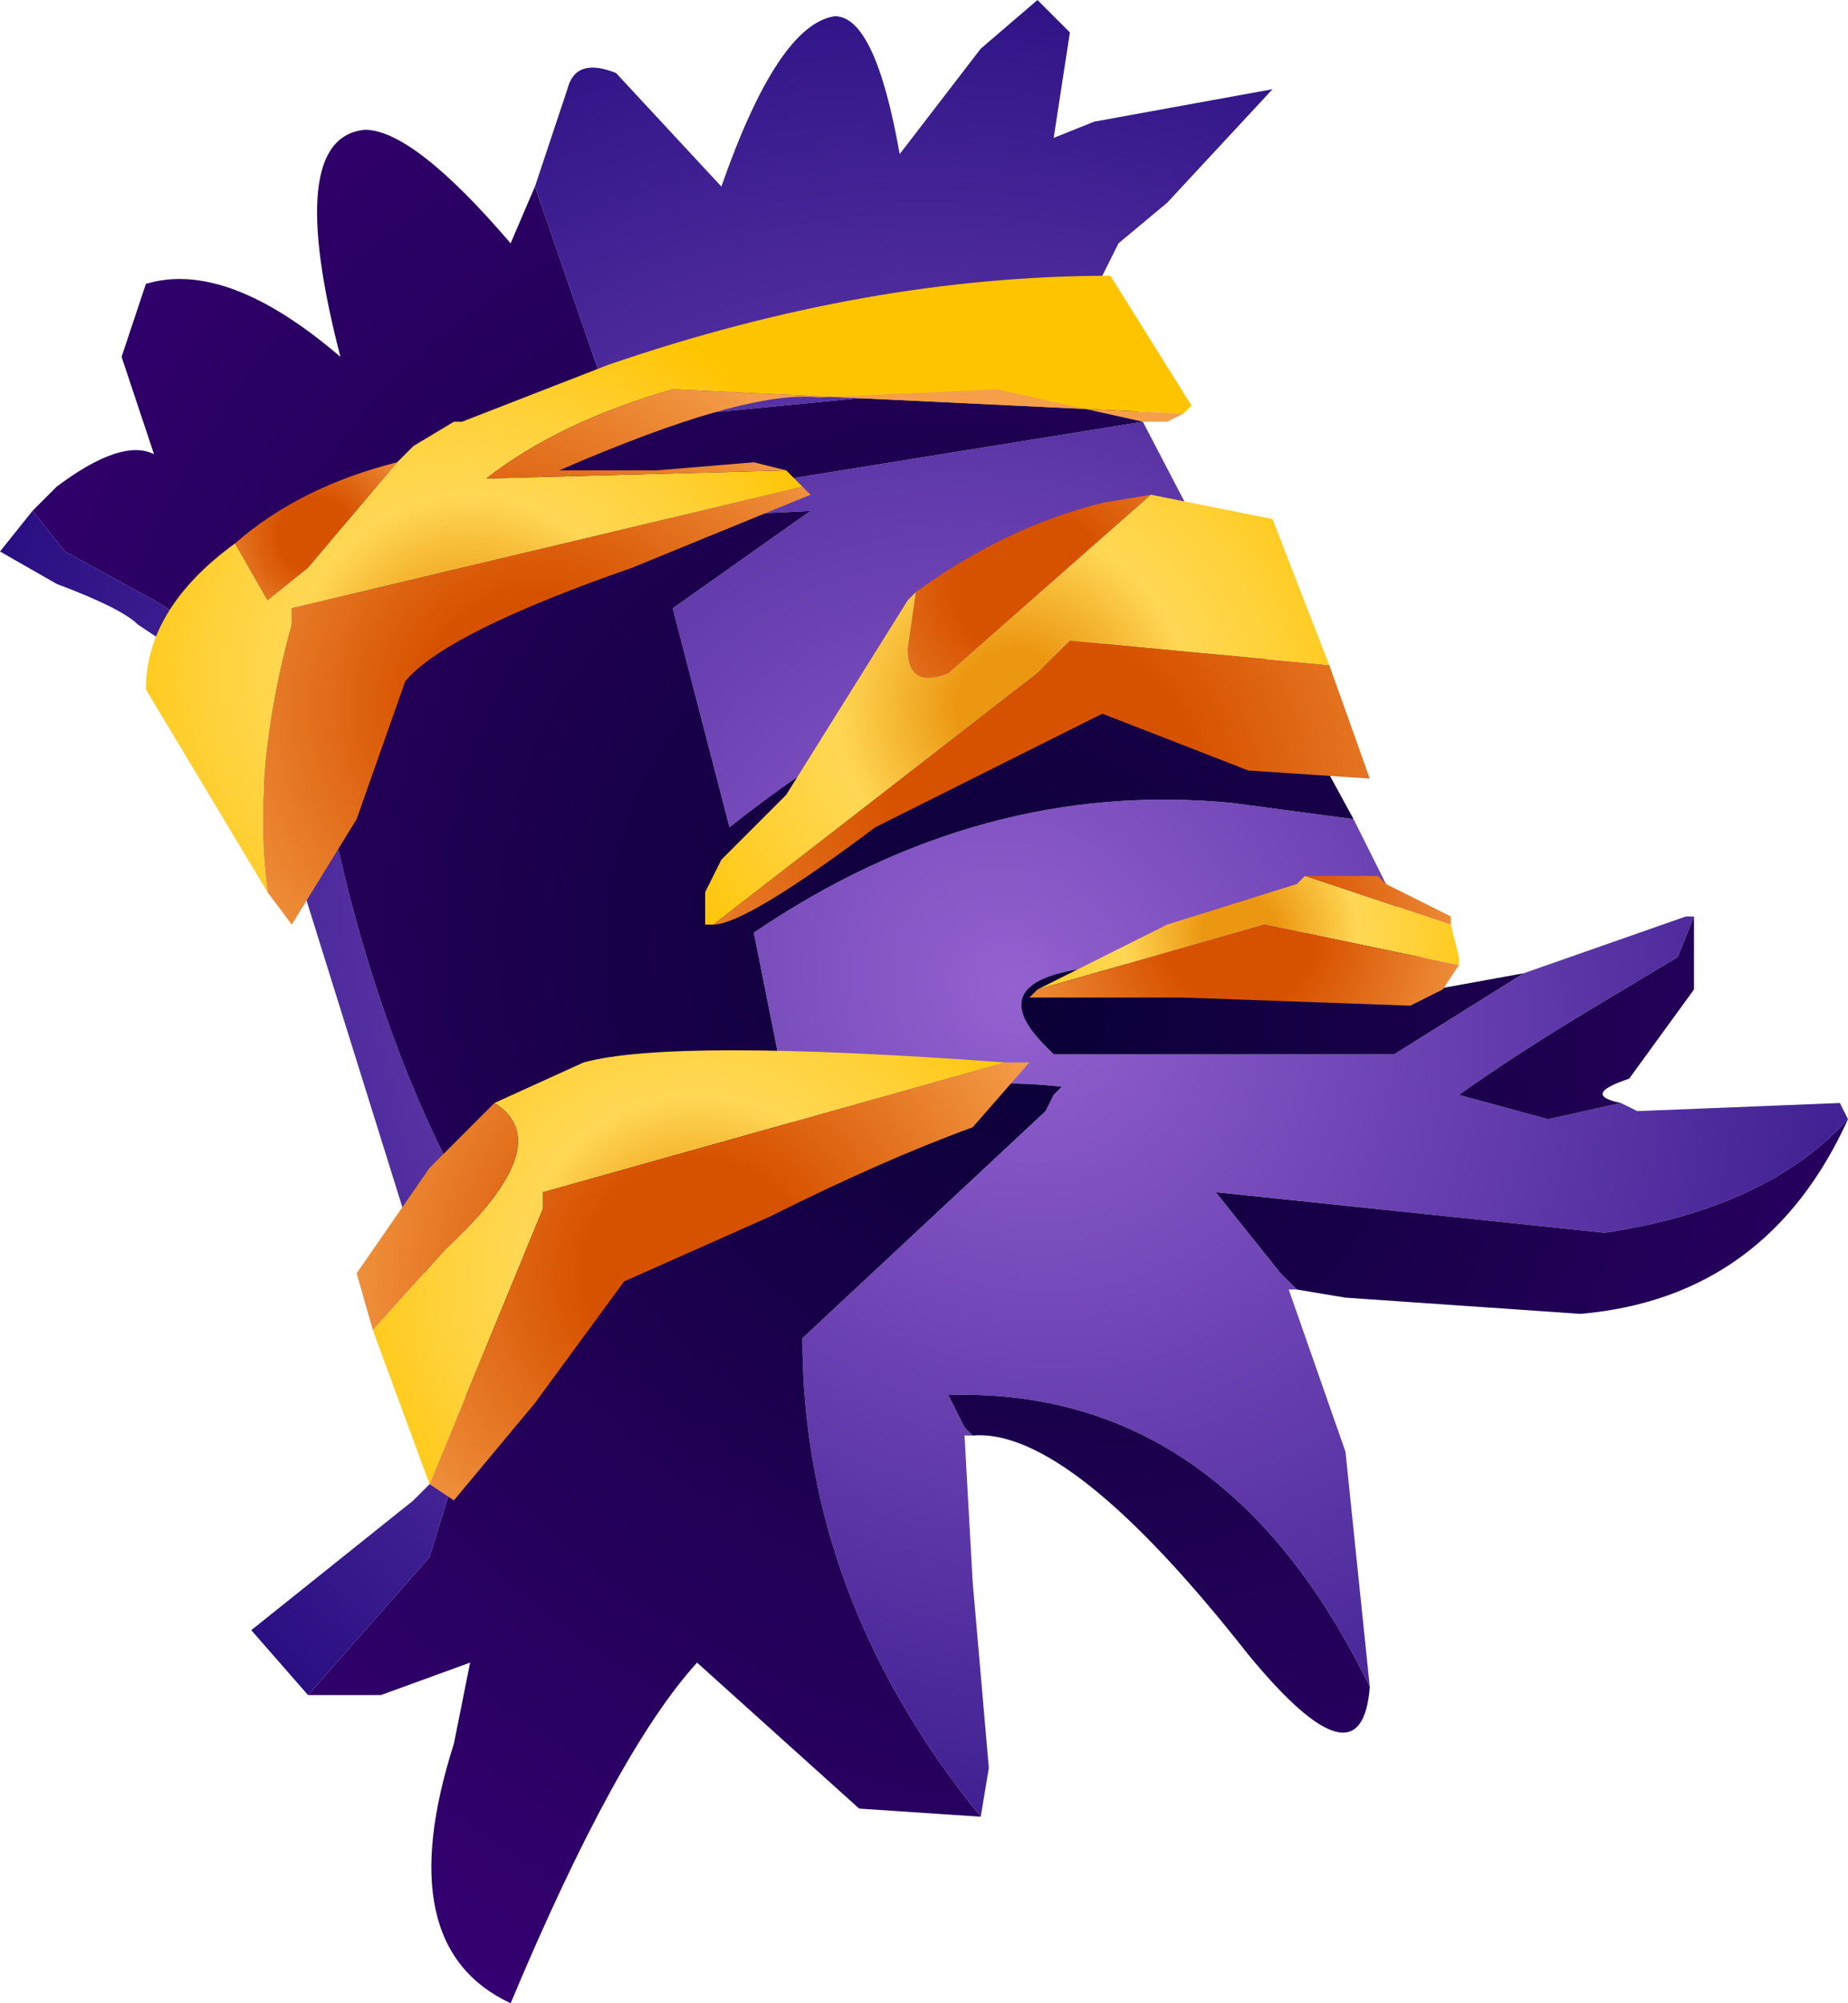 <svg xmlns="http://www.w3.org/2000/svg" xmlns:ffdec="https://www.free-decompiler.com/flash" xmlns:xlink="http://www.w3.org/1999/xlink" ffdec:objectType="frame" width="11.4" height="12.35"><use ffdec:characterId="3" xlink:href="#a" width="11.4" height="12.35"/><defs><radialGradient id="b" cx="0" cy="0" r="819.2" gradientTransform="matrix(.009 -0 .001 .009 4.8 8.95)" gradientUnits="userSpaceOnUse" spreadMethod="pad"><stop offset="0" stop-color="#9461d0"/><stop offset="1" stop-color="#1b0477"/></radialGradient><radialGradient id="c" cx="0" cy="0" r="819.2" gradientTransform="matrix(.009 -0 .001 .009 4.8 8.95)" gradientUnits="userSpaceOnUse" spreadMethod="pad"><stop offset="0" stop-color="#0a0035"/><stop offset="1" stop-color="#350072"/></radialGradient><radialGradient id="d" cx="0" cy="0" r="819.2" gradientTransform="translate(4.9 6.45)scale(.002)" gradientUnits="userSpaceOnUse" spreadMethod="pad"><stop offset=".286" stop-color="#d75200"/><stop offset="1" stop-color="#f59f4a"/></radialGradient><radialGradient id="e" cx="0" cy="0" r="819.2" gradientTransform="translate(5 7.7)scale(.004)" gradientUnits="userSpaceOnUse" spreadMethod="pad"><stop offset=".286" stop-color="#d75200"/><stop offset="1" stop-color="#f59f4a"/></radialGradient><radialGradient id="f" cx="0" cy="0" r="819.2" gradientTransform="translate(1.85 7.2)scale(.003)" gradientUnits="userSpaceOnUse" spreadMethod="pad"><stop offset=".286" stop-color="#d75200"/><stop offset="1" stop-color="#f59f4a"/></radialGradient><radialGradient id="g" cx="0" cy="0" r="819.2" gradientTransform="translate(.5 6.15)scale(.001)" gradientUnits="userSpaceOnUse" spreadMethod="pad"><stop offset=".286" stop-color="#d75200"/><stop offset="1" stop-color="#f59f4a"/></radialGradient><radialGradient id="h" cx="0" cy="0" r="819.2" gradientTransform="translate(4.8 7.2)scale(.003)" gradientUnits="userSpaceOnUse" spreadMethod="pad"><stop offset=".141" stop-color="#ec9712"/><stop offset=".443" stop-color="#ffd754"/><stop offset=".671" stop-color="#ffd138"/><stop offset="1" stop-color="#ffc400"/></radialGradient><radialGradient id="i" cx="0" cy="0" r="819.2" gradientTransform="translate(1.45 7)scale(.003)" gradientUnits="userSpaceOnUse" spreadMethod="pad"><stop offset=".141" stop-color="#ec9712"/><stop offset=".443" stop-color="#ffd754"/><stop offset=".671" stop-color="#ffd138"/><stop offset="1" stop-color="#ffc400"/></radialGradient><radialGradient id="j" cx="0" cy="0" r="819.2" gradientTransform="translate(6.2 8.6)scale(.002)" gradientUnits="userSpaceOnUse" spreadMethod="pad"><stop offset=".141" stop-color="#ec9712"/><stop offset=".443" stop-color="#ffd754"/><stop offset=".671" stop-color="#ffd138"/><stop offset="1" stop-color="#ffc400"/></radialGradient><radialGradient id="k" cx="0" cy="0" r="819.2" gradientTransform="translate(2.85 10.7)scale(.003)" gradientUnits="userSpaceOnUse" spreadMethod="pad"><stop offset=".141" stop-color="#ec9712"/><stop offset=".443" stop-color="#ffd754"/><stop offset=".671" stop-color="#ffd138"/><stop offset="1" stop-color="#ffc400"/></radialGradient><radialGradient id="l" cx="0" cy="0" r="819.2" gradientTransform="translate(6.2 8.6)scale(.002)" gradientUnits="userSpaceOnUse" spreadMethod="pad"><stop offset=".286" stop-color="#d75200"/><stop offset="1" stop-color="#f59f4a"/></radialGradient><radialGradient id="m" cx="0" cy="0" r="819.2" gradientTransform="translate(2.85 10.7)scale(.003)" gradientUnits="userSpaceOnUse" spreadMethod="pad"><stop offset=".286" stop-color="#d75200"/><stop offset="1" stop-color="#f59f4a"/></radialGradient><radialGradient id="n" cx="0" cy="0" r="819.2" gradientTransform="translate(1.45 7)scale(.003)" gradientUnits="userSpaceOnUse" spreadMethod="pad"><stop offset=".286" stop-color="#d75200"/><stop offset="1" stop-color="#f59f4a"/></radialGradient><g id="a" fill-rule="evenodd"><path fill="url(#b)" d="m5.6 5.45.6 1.15.1.2q-1.55-.2-3.25 1.15L2.7 6.6l.85-.6-1.05.05v-.1zM6.9 7.9l.3.6-1.75.3q-.9.05-.45.5l.05.05h2.1l.8-.5 1-.35H9l-.1.25-.5.3q-.5.3-.85.55l.55.15.45-.1.1.05 1.25-.05.05.1q-.5.55-1.5.7l-2.4-.25.4.5.1.1H6.5l.35 1L7 13.25q-.9-1.85-2.6-1.8l.1.2.05.05H4.5l.05.9.1 1.15-.05.3Q3.5 12.7 3.5 11.1L5 9.7l.05-.1.05-.05q-.85-.1-1.65.3L3.2 8.6q1.4-.95 2.95-.8zM.45 13.3l-.35-.4 1-.8.3-.3-.2.65zm1-1.75-.4-1.2-.75-2.4L-.15 7l-.45-.3q-.1-.1-.5-.25l-.35-.2.2-.25.2.25.55.3.9.55.3 1.25q.35 1.35.95 2.25l-.15.7zM1.85 4l.2-.6q.05-.2.3-.1L3 4q.35-1 .7-1.05.25 0 .4.85l.5-.65.35-.3.2.2-.1.65.25-.1 1.1-.2-.65.7-.3.25-.2.4.2.4-3.1.3z" transform="translate(1.45 -2.85)"/><path fill="url(#c)" d="m5.45 5.15.15.3-3.1.5v.1L3.55 6l-.85.6.35 1.35Q4.75 6.6 6.3 6.8l.6 1.1-.75-.1q-1.55-.15-2.95.8l.25 1.25q.8-.4 1.65-.3l-.05.05-.05.1-1.5 1.4q0 1.6 1.1 2.95L3.85 14l-1-.9q-.5.55-1.15 2.1-.75-.35-.35-1.6l.1-.5-.55.2H.45l.75-.85.2-.65.1-.1-.05-.15.05-.25.15-.7q-.6-.9-.95-2.25L.4 7.1l-.9-.55-.55-.3-.2-.25.15-.15q.4-.3.6-.2l-.2-.6.15-.45q.5-.15 1.2.45Q.3 3.7.8 3.65q.3 0 .9.7L1.85 4l.5 1.45zM7.2 8.5l.2.45.55-.1-.8.5h-2.1L5 9.3q-.45-.45.45-.5zm1.8 0v.45l-.4.55q-.3.1-.05.15l-.45.1-.55-.15q.35-.25.85-.55l.5-.3zm.95 1.25q-.5 1.1-1.65 1.2l-1.45-.1-.3-.05-.1-.1-.4-.5 2.4.25q1-.15 1.5-.7M7 13.25q-.05.65-.75-.2-1.1-1.4-1.7-1.35l-.05-.05-.1-.2q1.7-.05 2.6 1.8" transform="translate(1.45 -2.85)"/><path fill="url(#d)" d="M4.2 6.5q.55-.4 1.15-.55l.3-.05L4.4 7q-.25.1-.25-.15z" transform="translate(1.45 -2.85)"/><path fill="url(#e)" d="m6.75 6.95.25.7-.75-.05-.9-.35-1.4.7q-.8.6-1 .6l2-1.55.2-.2z" transform="translate(1.45 -2.85)"/><path fill="url(#f)" d="m3.5 5.85.05.05-1.1.45q-1.15.4-1.4.7l-.3.85-.4.65-.15-.2Q.1 7.6.35 6.7v-.1z" transform="translate(1.45 -2.85)"/><path fill="url(#g)" d="M0 6.2q.4-.35 1-.5l-.55.65-.25.2z" transform="translate(1.45 -2.85)"/><path fill="url(#h)" d="m5.65 5.9.75.15.35.9-1.6-.15-.2.2-2 1.55H2.9v-.2l.1-.2.4-.4.75-1.2.05-.05-.05.35q0 .25.25.15z" transform="translate(1.45 -2.85)"/><path fill="url(#i)" d="m1 5.7.1-.1.25-.15h.05l.9-.35q1.6-.55 3.1-.55l.5.8-.05.05-3.15-.15q-.7.2-1.15.55l1.85-.05.1.1-3.15.75v.1Q.1 7.6.2 8.35L-.55 7.1q0-.5.55-.9l.2.35.25-.2z" transform="translate(1.45 -2.85)"/><path fill="url(#j)" d="m7.55 8.8-1.2-.25-1.4.4.8-.4.8-.25.05-.05.9.3.05.2z" transform="translate(1.45 -2.85)"/><path fill="url(#k)" d="m.85 11.05.45-.5q.7-.65.3-.9l.55-.25q.55-.15 2.6 0l-2.85.8v.1L1.2 12z" transform="translate(1.45 -2.85)"/><path fill="url(#l)" d="m7.55 8.8-.1.15-.2.1L5.85 9H4.9l.05-.05 1.4-.4zm-.95-.55h.45l.05.05.4.2v.05z" transform="translate(1.45 -2.85)"/><path fill="url(#m)" d="M1.6 9.65q.4.25-.3.9l-.45.5-.1-.35.45-.65zM1.2 12l.7-1.7v-.1l2.85-.8h.15l-.35.4q-.55.2-1.25.55l-.9.4-.55.75-.5.6z" transform="translate(1.45 -2.85)"/><path fill="url(#n)" d="m5.85 5.4-.1.05H5.6l-.9-.2-1.1.05q-.45-.05-1.6.45h.6l.6-.05.2.05-1.85.05Q2 5.45 2.7 5.25z" transform="translate(1.45 -2.85)"/></g></defs></svg>